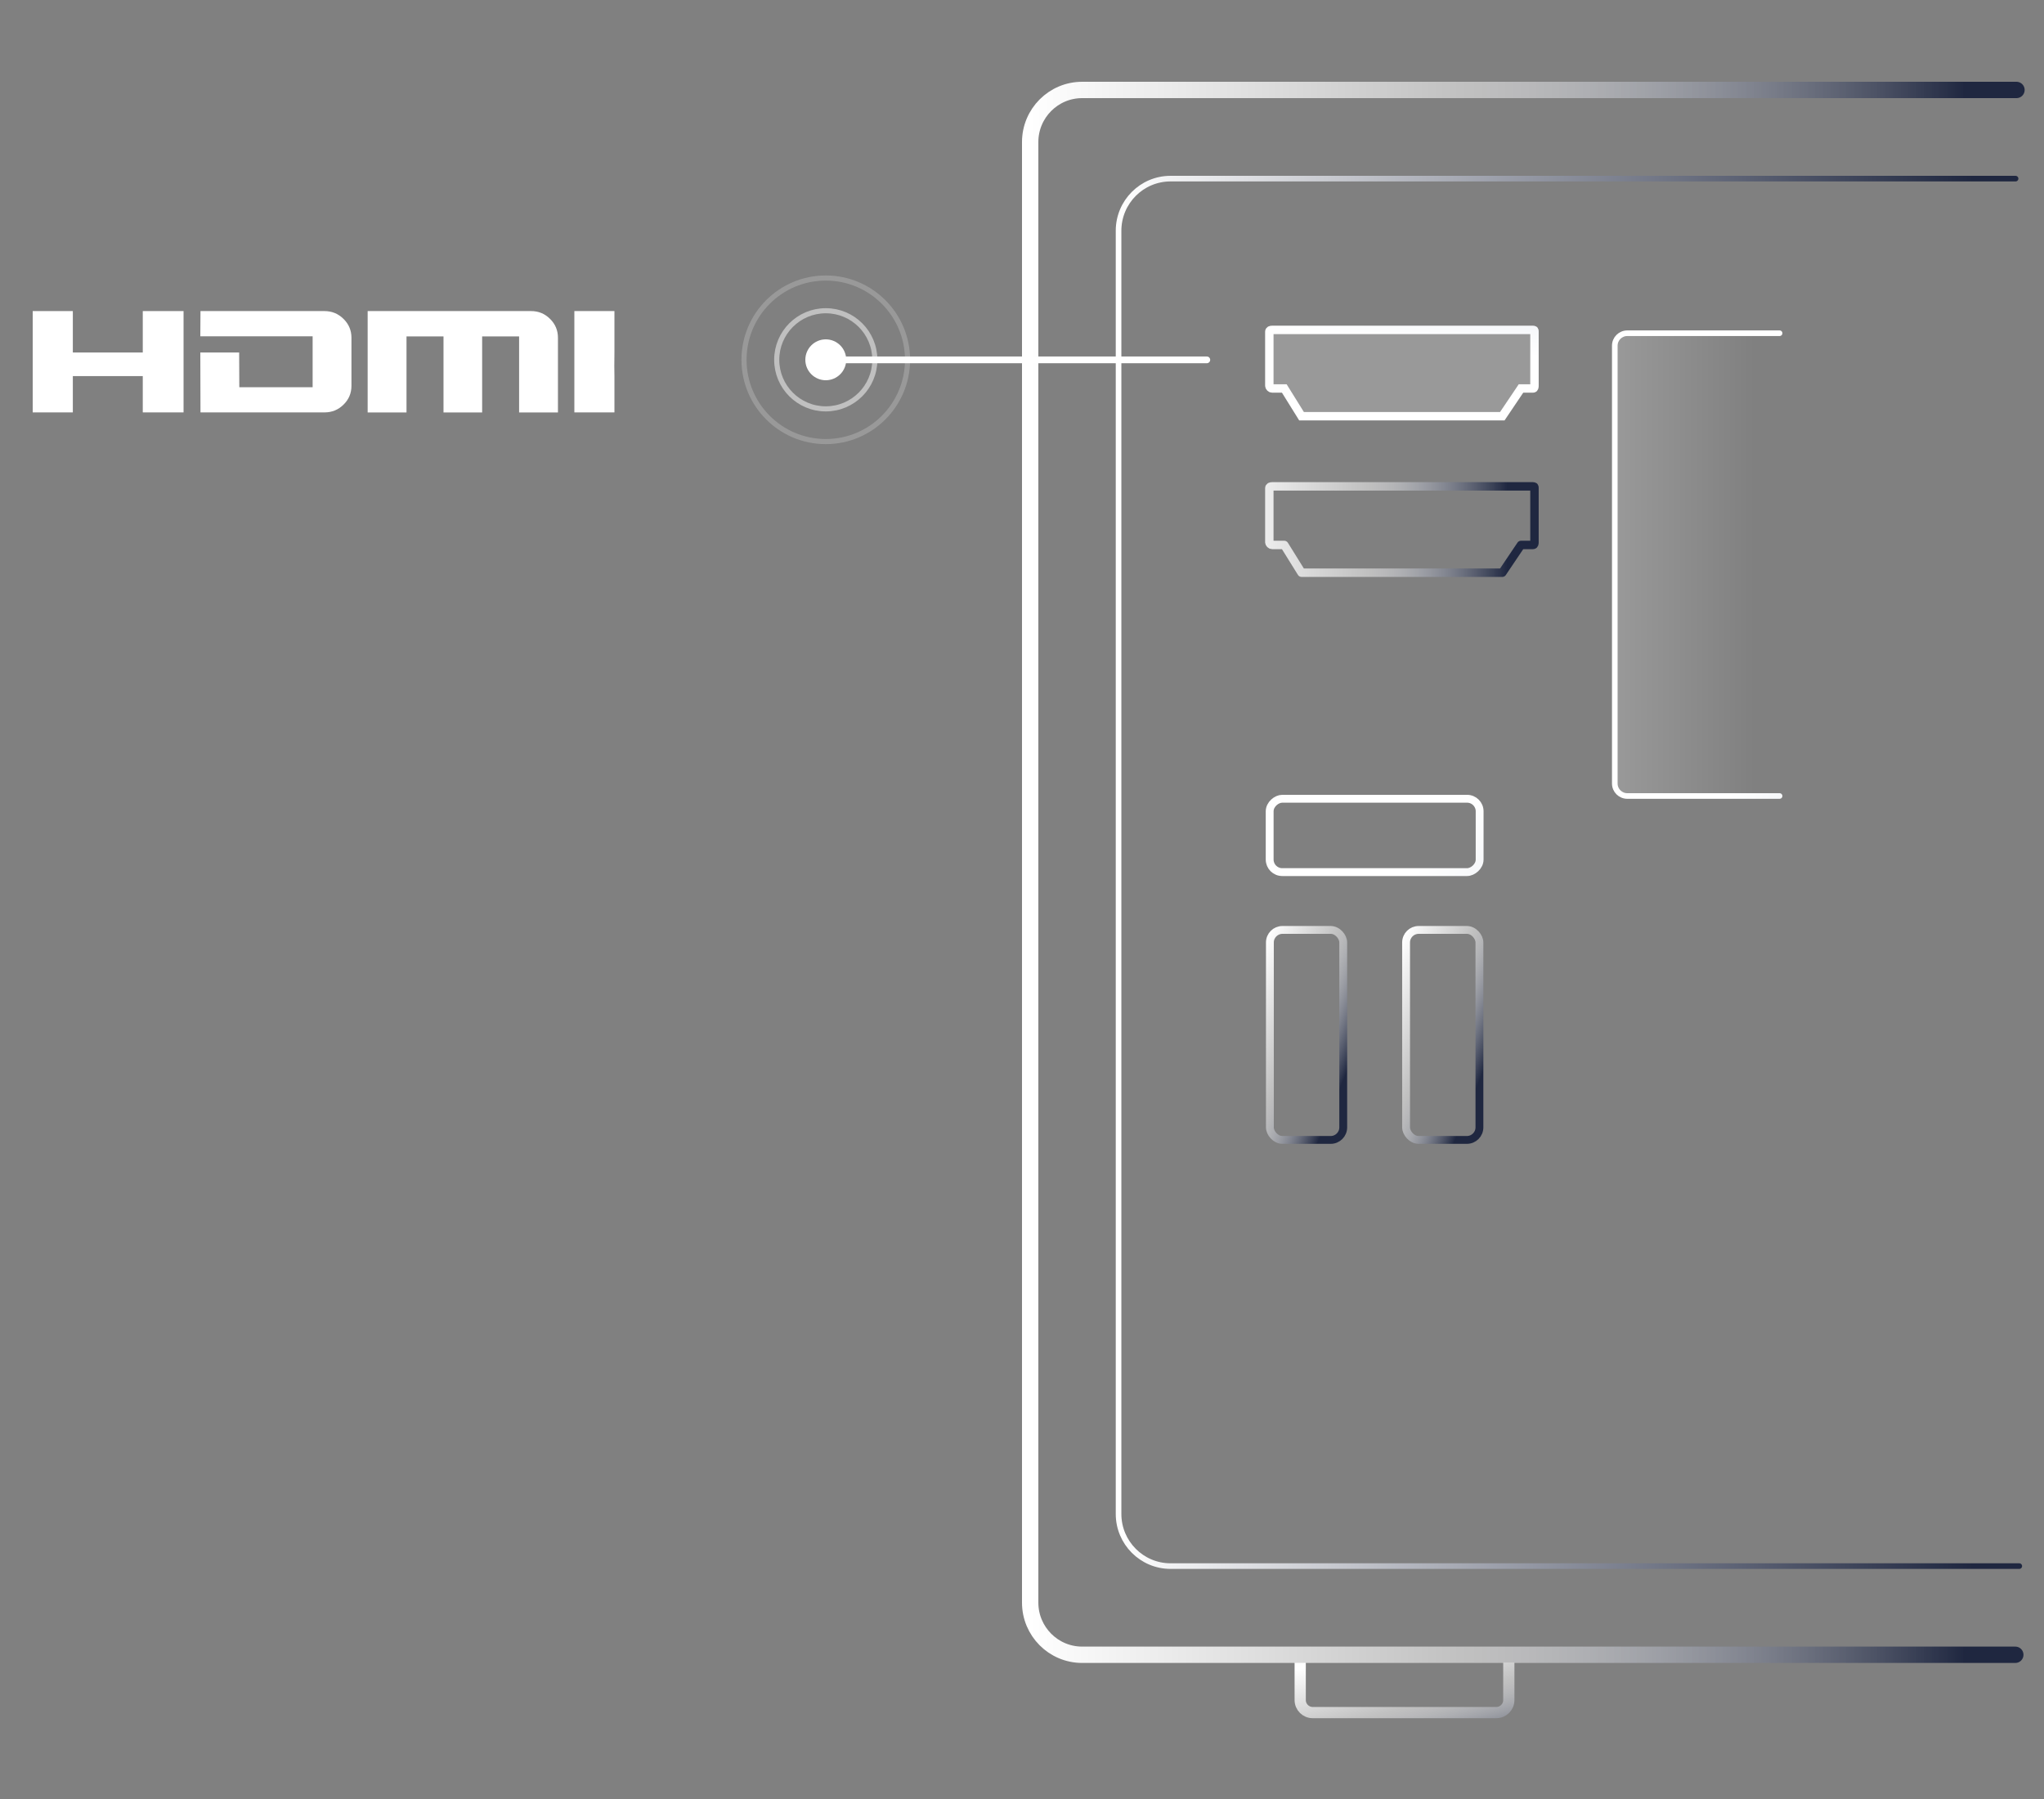 <?xml version="1.0" encoding="UTF-8"?>
<svg width="250px" height="220px" viewBox="0 0 250 220" version="1.1" xmlns="http://www.w3.org/2000/svg" xmlns:xlink="http://www.w3.org/1999/xlink">
    <rect x="0" y="0" width="250" height="220" fill="#808080" stroke="none"/>
    <!-- Generator: Sketch 46.2 (44496) - http://www.bohemiancoding.com/sketch -->
    <title>genius_pic_hdmi</title>
    <desc>Created with Sketch.</desc>
    <defs>
        <linearGradient x1="0%" y1="50%" x2="94.478%" y2="50%" id="linearGradient-1">
            <stop stop-color="#FFFFFF" offset="0%"></stop>
            <stop stop-color="#FFFFFF" stop-opacity="0.5" offset="47.277%"></stop>
            <stop stop-color="#1F2740" offset="100%"></stop>
        </linearGradient>
        <linearGradient x1="0%" y1="50%" x2="94.478%" y2="50%" id="linearGradient-2">
            <stop stop-color="#FFFFFF" offset="0.616%"></stop>
            <stop stop-color="#1F2740" offset="100%"></stop>
        </linearGradient>
        <linearGradient x1="25.559%" y1="112.101%" x2="154.873%" y2="-30.655%" id="linearGradient-3">
            <stop stop-color="#FFFFFF" offset="0%"></stop>
            <stop stop-color="#FFFFFF" stop-opacity="0.5" offset="47.277%"></stop>
            <stop stop-color="#1F2740" offset="100%"></stop>
        </linearGradient>
        <linearGradient x1="50%" y1="14.263%" x2="50%" y2="100%" id="linearGradient-4">
            <stop stop-color="#FFFFFF" stop-opacity="0" offset="0%"></stop>
            <stop stop-color="#FFFFFF" stop-opacity="0.2" offset="100%"></stop>
        </linearGradient>
        <linearGradient x1="0%" y1="0%" x2="238.665%" y2="-773.706%" id="linearGradient-5">
            <stop stop-color="#FFFFFF" offset="0%"></stop>
            <stop stop-color="#1A4180" offset="100%"></stop>
        </linearGradient>
        <linearGradient x1="-17.372%" y1="50%" x2="89.687%" y2="50%" id="linearGradient-6">
            <stop stop-color="#FFFFFF" offset="0%"></stop>
            <stop stop-color="#FFFFFF" stop-opacity="0.5" offset="51.224%"></stop>
            <stop stop-color="#1F2740" offset="100%"></stop>
        </linearGradient>
        <linearGradient x1="100%" y1="100%" x2="22.751%" y2="8.917%" id="linearGradient-7">
            <stop stop-color="#FFFFFF" offset="0%"></stop>
            <stop stop-color="#FFFFFF" stop-opacity="0.5" offset="51.224%"></stop>
            <stop stop-color="#1F2740" offset="100%"></stop>
        </linearGradient>
    </defs>
    <g id="slice" stroke="none" stroke-width="1" fill="none" fill-rule="evenodd">
        <g id="genius_pic_hdmi">
            <g id="Group-4" transform="translate(4, 11)">
                <g id="Group-5" transform="translate(122, 0)">
                    <path d="M120.49,191.362 L6.359,191.362 C2.847,191.362 0,188.506 0,184.983 L0,6.379 C0,2.856 2.847,0 6.359,0 L120.633,0" id="Rectangle-5" stroke="url(#linearGradient-1)" stroke-width="2" stroke-linecap="round" stroke-linejoin="round"></path>
                    <path d="M120.977,180.518 L17.169,180.518 C13.657,180.518 10.81,177.662 10.81,174.139 L10.81,17.223 C10.81,13.7 13.657,10.844 17.169,10.844 L120.522,10.844" id="Rectangle-5" stroke="url(#linearGradient-2)" stroke-width="0.687" stroke-linecap="round" stroke-linejoin="round"></path>
                    <path d="M42.731,182.623 L47.31,182.623 C48.153,182.623 48.836,183.309 48.836,184.154 L48.836,206.607 C48.836,207.453 48.153,208.138 47.31,208.138 L42.731,208.138" id="Rectangle-5-Copy-2" stroke="url(#linearGradient-3)" stroke-width="1.374" transform="translate(45.784, 195.381) rotate(-270) translate(-45.784, -195.381) "></path>
                    <path d="M109.88,47.968 L109.88,66.594 L109.88,66.594 C109.88,67.439 109.197,68.125 108.354,68.125 L54.813,68.125 L54.813,68.125 C53.97,68.125 53.287,67.439 53.287,66.594 L53.287,47.968 L53.287,47.968" id="Rectangle-5-Copy" stroke="url(#linearGradient-5)" stroke-width="0.687" fill="url(#linearGradient-4)" stroke-linecap="round" stroke-linejoin="round" transform="translate(81.583, 58.046) rotate(-270) translate(-81.583, -58.046) "></path>
                    <path d="M61.494,29.342 L29.596,29.342 C29.423,29.342 29.251,29.388 29.251,29.554 L29.251,36.167 C29.251,36.334 29.423,36.507 29.596,36.507 L31.081,36.507 L33.191,39.9 L57.744,39.9 L60.03,36.507 L61.494,36.507 C61.667,36.507 61.681,36.334 61.681,36.167 L61.681,29.554 C61.681,29.388 61.667,29.342 61.494,29.342 Z" id="Stroke-3" stroke="url(#linearGradient-5)" stroke-width="1.03" fill-opacity="0.2" fill="#FFFFFF"></path>
                    <path d="M61.494,48.478 L29.596,48.478 C29.423,48.478 29.251,48.524 29.251,48.691 L29.251,55.303 C29.251,55.47 29.423,55.643 29.596,55.643 L31.081,55.643 L33.191,59.037 L57.744,59.037 L60.03,55.643 L61.494,55.643 C61.667,55.643 61.681,55.47 61.681,55.303 L61.681,48.691 C61.681,48.524 61.667,48.478 61.494,48.478 Z" id="Stroke-3-Copy" stroke="url(#linearGradient-6)" stroke-width="1.03" stroke-linecap="round" stroke-linejoin="round"></path>
                    <rect id="Rectangle-5-Copy" stroke="url(#linearGradient-5)" stroke-width="0.96" transform="translate(42.133, 91.165) rotate(-270) translate(-42.133, -91.165) " x="37.648" y="78.325" width="8.97" height="25.68" rx="1.535"></rect>
                    <rect id="Rectangle-5-Copy" stroke="url(#linearGradient-7)" stroke-width="0.96" stroke-linecap="round" stroke-linejoin="round" transform="translate(33.804, 115.561) rotate(-180) translate(-33.804, -115.561) " x="29.318" y="102.721" width="8.97" height="25.68" rx="1.535"></rect>
                    <rect id="Rectangle-5-Copy" stroke="url(#linearGradient-7)" stroke-width="0.96" stroke-linecap="round" stroke-linejoin="round" transform="translate(50.463, 115.561) rotate(-180) translate(-50.463, -115.561) " x="45.978" y="102.721" width="8.97" height="25.68" rx="1.535"></rect>
                </g>
                <g id="Group-7" transform="translate(87, 23)">
                    <path d="M56.605,10.007 L10.766,10.007" id="Path-7" stroke="#FFFFFF" stroke-width="0.824" stroke-linecap="round" stroke-linejoin="round"></path>
                    <circle id="Oval-2" fill="#FFFFFF" cx="10" cy="10" r="2.5"></circle>
                    <circle id="Oval-2" stroke-opacity="0.5" stroke="#FFFFFF" stroke-width="0.625" cx="10" cy="10" r="6"></circle>
                    <circle id="Oval-2" stroke-opacity="0.2" stroke="#FFFFFF" stroke-width="0.625" cx="10" cy="10" r="10"></circle>
                </g>
                <g id="Group-10" transform="translate(0, 27)" fill="#FFFFFF">
                    <polygon id="Fill-1" points="13.462 0.042 13.462 5.107 4.908 5.107 4.908 0.042 0 0.042 0 12.433 4.908 12.433 4.908 7.992 13.462 7.992 13.462 12.433 18.45 12.433 18.45 0.042"></polygon>
                    <path d="M34.238,3.128 L20.501,3.128 L20.521,0.042 L35.69,0.042 C36.59,0.042 37.367,0.36 38.012,0.995 C38.661,1.631 38.986,2.402 38.986,3.303 L38.986,9.178 C38.986,10.087 38.661,10.855 38.012,11.486 C37.367,12.122 36.59,12.433 35.69,12.433 L20.521,12.433 L20.501,5.107 L25.251,5.107 L25.269,9.354 L34.238,9.354 L34.238,3.128" id="Fill-2"></path>
                    <path d="M63.278,1 C63.919,1.631 64.242,2.402 64.242,3.304 L64.242,12.438 L59.491,12.438 L59.491,3.137 L54.971,3.137 L54.971,12.438 L50.245,12.438 L50.245,3.137 L45.72,3.137 L45.72,12.438 L40.968,12.438 L40.968,0.042 L60.963,0.042 C61.867,0.042 62.638,0.36 63.278,1" id="Fill-5"></path>
                    <polygon id="Fill-7" points="71.151 7.992 71.151 12.433 66.25 12.433 66.25 0.042 71.151 0.042 71.151 5.107 71.136 6.775"></polygon>
                </g>
            </g>
        </g>
    </g>
</svg>